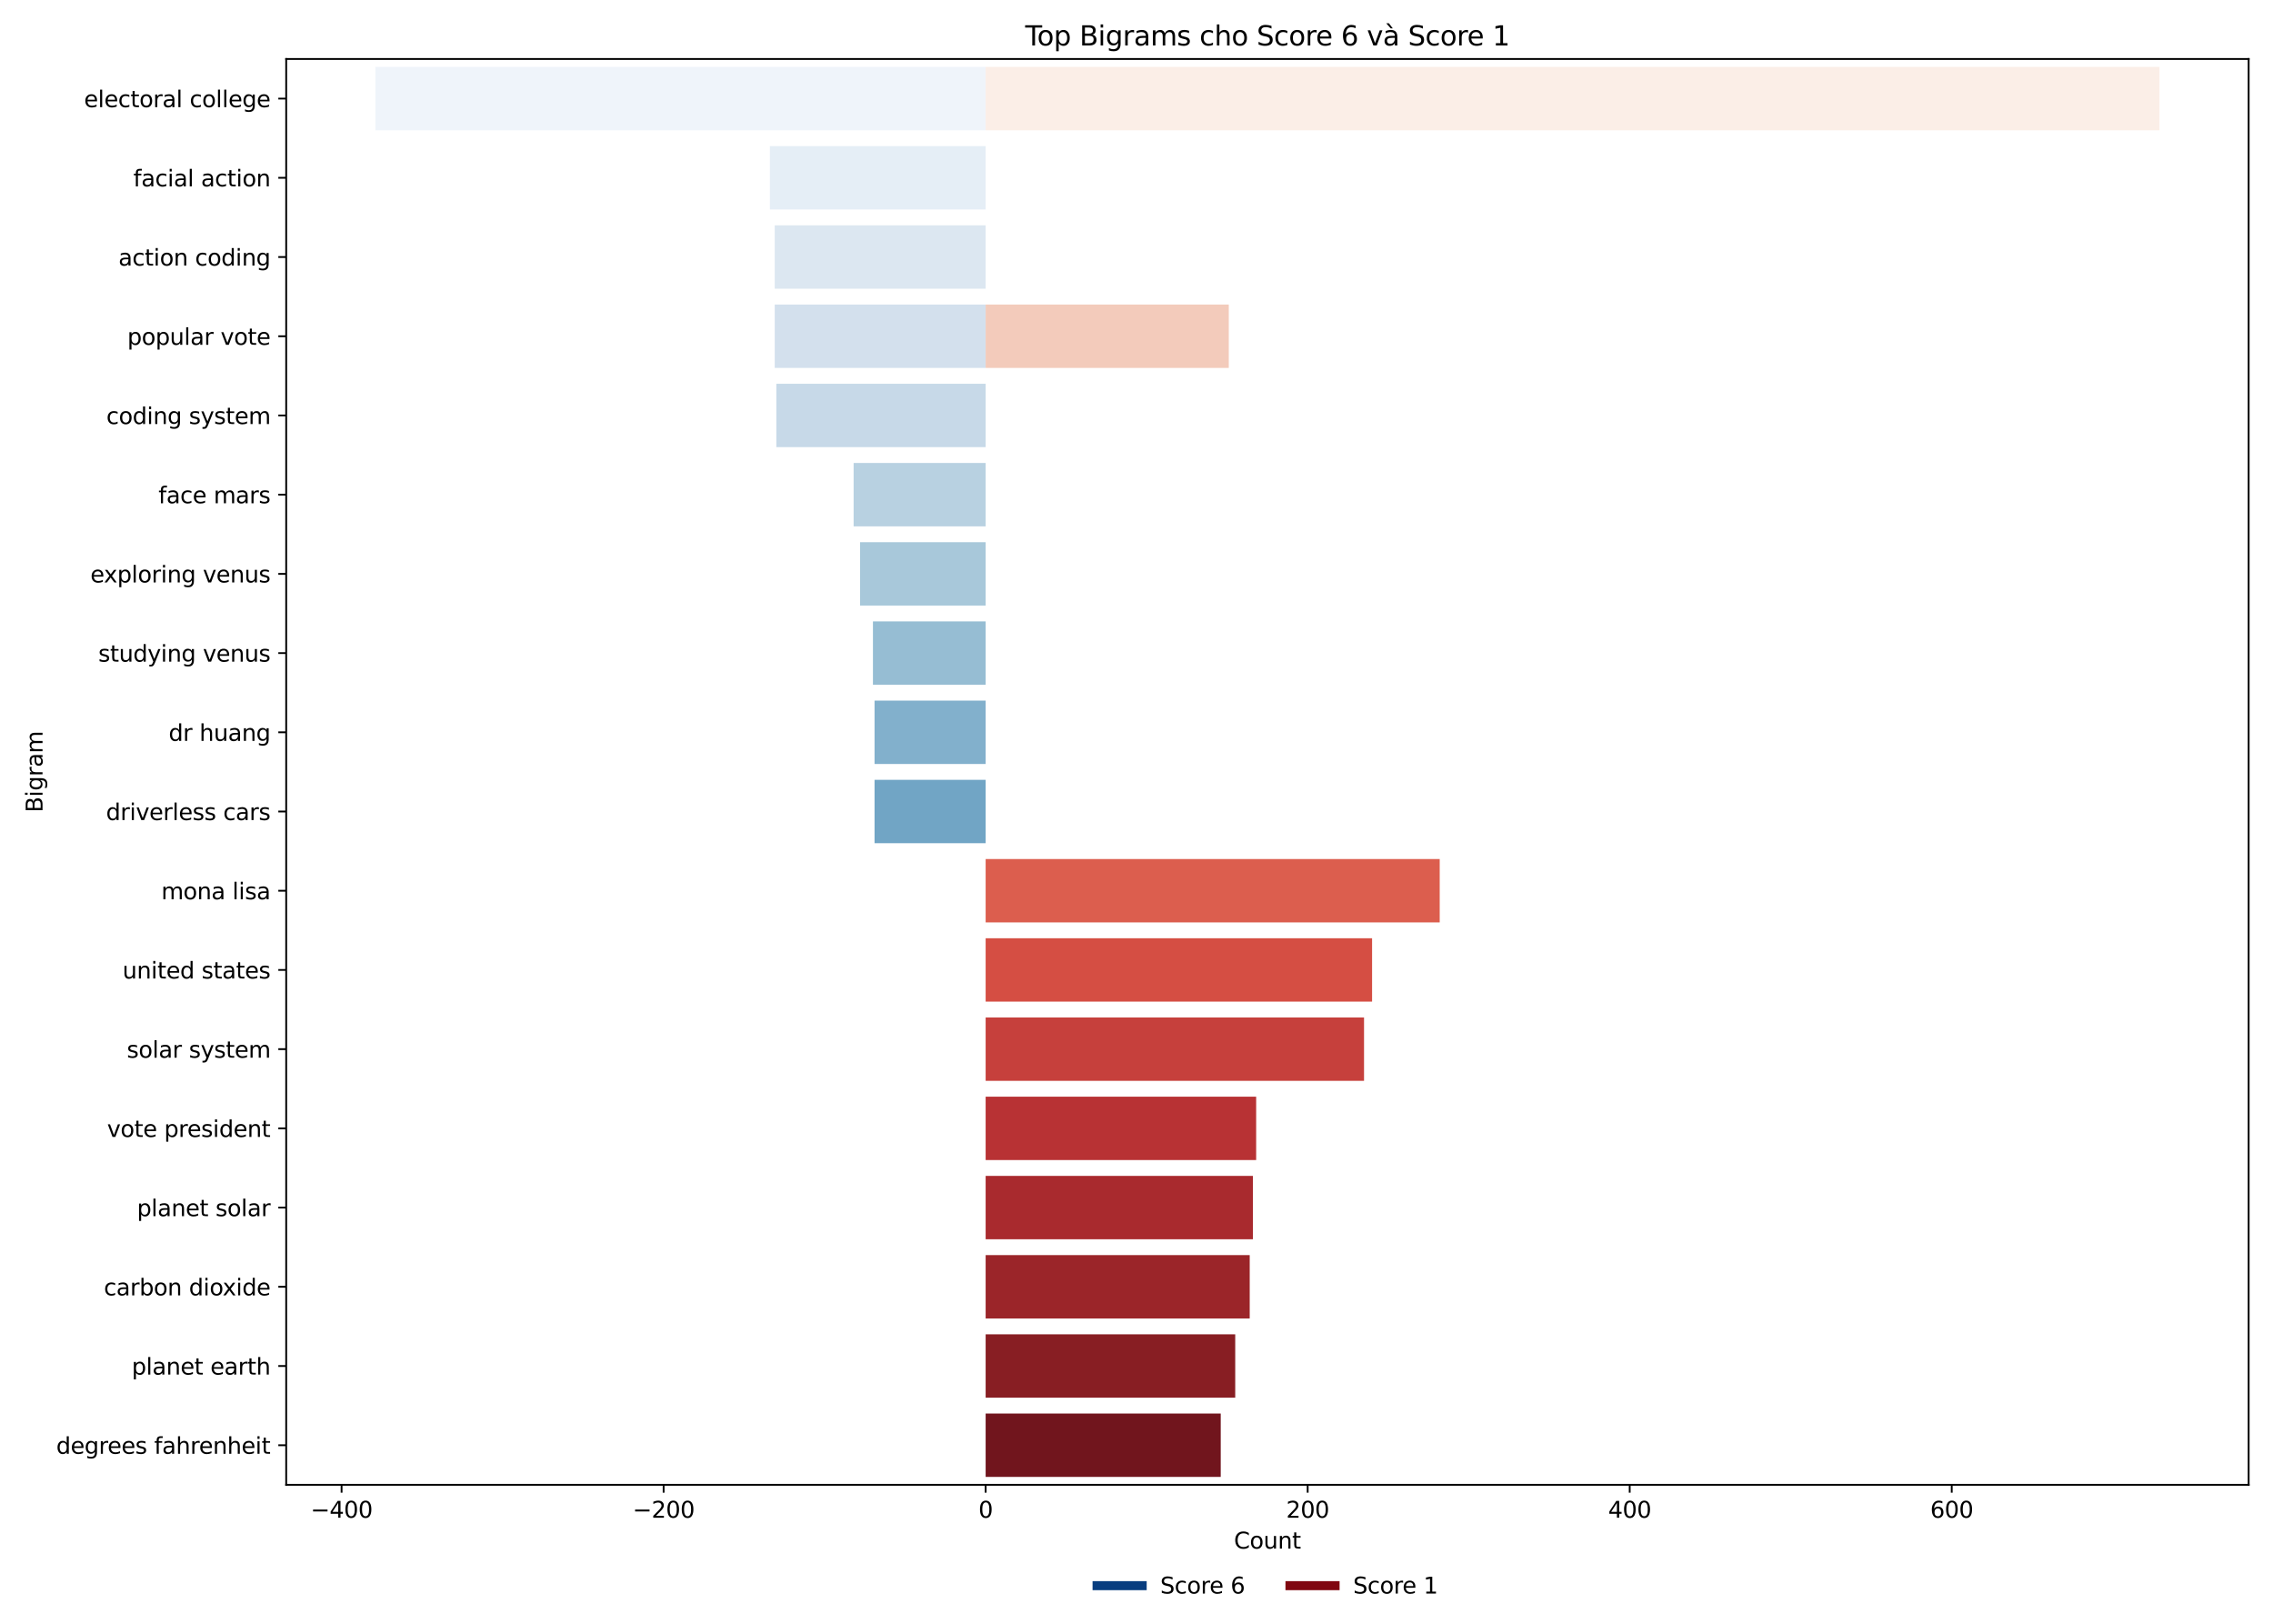 <?xml version="1.0" encoding="utf-8" standalone="no"?>
<!DOCTYPE svg PUBLIC "-//W3C//DTD SVG 1.1//EN"
  "http://www.w3.org/Graphics/SVG/1.1/DTD/svg11.dtd">
<svg xmlns:xlink="http://www.w3.org/1999/xlink" width="1008pt" height="720pt" viewBox="0 0 1008 720" xmlns="http://www.w3.org/2000/svg" version="1.1">
 <defs>
  <style type="text/css">*{stroke-linejoin: round; stroke-linecap: butt}</style>
 </defs>
 <g id="figure_1">
  <g id="patch_1">
   <path d="M 0 720 
L 1008 720 
L 1008 0 
L 0 0 
z
" style="fill: #ffffff"/>
  </g>
  <g id="axes_1">
   <g id="patch_2">
    <path d="M 126.92 658.4 
L 997.2 658.4 
L 997.2 26.16 
L 126.92 26.16 
z
" style="fill: #ffffff"/>
   </g>
   <g id="patch_3">
    <path d="M 437.102 29.672 
L 166.478 29.672 
L 166.478 57.772 
L 437.102 57.772 
z
" clip-path="url(#pb11a55e314)" style="fill: #eff4fa"/>
   </g>
   <g id="patch_4">
    <path d="M 437.102 64.797 
L 341.42 64.797 
L 341.42 92.896 
L 437.102 92.896 
z
" clip-path="url(#pb11a55e314)" style="fill: #e5eef6"/>
   </g>
   <g id="patch_5">
    <path d="M 437.102 99.921 
L 343.562 99.921 
L 343.562 128.021 
L 437.102 128.021 
z
" clip-path="url(#pb11a55e314)" style="fill: #dce7f1"/>
   </g>
   <g id="patch_6">
    <path d="M 437.102 135.046 
L 343.562 135.046 
L 343.562 163.145 
L 437.102 163.145 
z
" clip-path="url(#pb11a55e314)" style="fill: #d3e0ed"/>
   </g>
   <g id="patch_7">
    <path d="M 437.102 170.17 
L 344.276 170.17 
L 344.276 198.27 
L 437.102 198.27 
z
" clip-path="url(#pb11a55e314)" style="fill: #c7d9e8"/>
   </g>
   <g id="patch_8">
    <path d="M 437.102 205.295 
L 378.55 205.295 
L 378.55 233.394 
L 437.102 233.394 
z
" clip-path="url(#pb11a55e314)" style="fill: #b8d1e1"/>
   </g>
   <g id="patch_9">
    <path d="M 437.102 240.419 
L 381.406 240.419 
L 381.406 268.519 
L 437.102 268.519 
z
" clip-path="url(#pb11a55e314)" style="fill: #a8c8da"/>
   </g>
   <g id="patch_10">
    <path d="M 437.102 275.544 
L 387.119 275.544 
L 387.119 303.643 
L 437.102 303.643 
z
" clip-path="url(#pb11a55e314)" style="fill: #96bdd3"/>
   </g>
   <g id="patch_11">
    <path d="M 437.102 310.668 
L 387.833 310.668 
L 387.833 338.768 
L 437.102 338.768 
z
" clip-path="url(#pb11a55e314)" style="fill: #82b0cc"/>
   </g>
   <g id="patch_12">
    <path d="M 437.102 345.792 
L 387.833 345.792 
L 387.833 373.892 
L 437.102 373.892 
z
" clip-path="url(#pb11a55e314)" style="fill: #71a5c5"/>
   </g>
   <g id="patch_13">
    <path d="M 437.102 380.917 
L 437.102 380.917 
L 437.102 409.016 
L 437.102 409.016 
z
" clip-path="url(#pb11a55e314)" style="fill: #6099bc"/>
   </g>
   <g id="patch_14">
    <path d="M 437.102 416.041 
L 437.102 416.041 
L 437.102 444.141 
L 437.102 444.141 
z
" clip-path="url(#pb11a55e314)" style="fill: #518db5"/>
   </g>
   <g id="patch_15">
    <path d="M 437.102 451.166 
L 437.102 451.166 
L 437.102 479.265 
L 437.102 479.265 
z
" clip-path="url(#pb11a55e314)" style="fill: #437fac"/>
   </g>
   <g id="patch_16">
    <path d="M 437.102 486.29 
L 437.102 486.29 
L 437.102 514.39 
L 437.102 514.39 
z
" clip-path="url(#pb11a55e314)" style="fill: #3773a4"/>
   </g>
   <g id="patch_17">
    <path d="M 437.102 521.415 
L 437.102 521.415 
L 437.102 549.514 
L 437.102 549.514 
z
" clip-path="url(#pb11a55e314)" style="fill: #2b659a"/>
   </g>
   <g id="patch_18">
    <path d="M 437.102 556.539 
L 437.102 556.539 
L 437.102 584.639 
L 437.102 584.639 
z
" clip-path="url(#pb11a55e314)" style="fill: #215990"/>
   </g>
   <g id="patch_19">
    <path d="M 437.102 591.664 
L 437.102 591.664 
L 437.102 619.763 
L 437.102 619.763 
z
" clip-path="url(#pb11a55e314)" style="fill: #194c82"/>
   </g>
   <g id="patch_20">
    <path d="M 437.102 626.788 
L 437.102 626.788 
L 437.102 654.888 
L 437.102 654.888 
z
" clip-path="url(#pb11a55e314)" style="fill: #173f70"/>
   </g>
   <g id="patch_21">
    <path d="M 437.102 29.672 
L 957.642 29.672 
L 957.642 57.772 
L 437.102 57.772 
z
" clip-path="url(#pb11a55e314)" style="fill: #fbeee7"/>
   </g>
   <g id="patch_22">
    <path d="M 437.102 64.797 
L 437.102 64.797 
L 437.102 92.896 
L 437.102 92.896 
z
" clip-path="url(#pb11a55e314)" style="fill: #f9e6dc"/>
   </g>
   <g id="patch_23">
    <path d="M 437.102 99.921 
L 437.102 99.921 
L 437.102 128.021 
L 437.102 128.021 
z
" clip-path="url(#pb11a55e314)" style="fill: #f6d9cd"/>
   </g>
   <g id="patch_24">
    <path d="M 437.102 135.046 
L 544.923 135.046 
L 544.923 163.145 
L 437.102 163.145 
z
" clip-path="url(#pb11a55e314)" style="fill: #f3cbbb"/>
   </g>
   <g id="patch_25">
    <path d="M 437.102 170.17 
L 437.102 170.17 
L 437.102 198.27 
L 437.102 198.27 
z
" clip-path="url(#pb11a55e314)" style="fill: #f0bca8"/>
   </g>
   <g id="patch_26">
    <path d="M 437.102 205.295 
L 437.102 205.295 
L 437.102 233.394 
L 437.102 233.394 
z
" clip-path="url(#pb11a55e314)" style="fill: #eead97"/>
   </g>
   <g id="patch_27">
    <path d="M 437.102 240.419 
L 437.102 240.419 
L 437.102 268.519 
L 437.102 268.519 
z
" clip-path="url(#pb11a55e314)" style="fill: #eb9d85"/>
   </g>
   <g id="patch_28">
    <path d="M 437.102 275.544 
L 437.102 275.544 
L 437.102 303.643 
L 437.102 303.643 
z
" clip-path="url(#pb11a55e314)" style="fill: #e98f77"/>
   </g>
   <g id="patch_29">
    <path d="M 437.102 310.668 
L 437.102 310.668 
L 437.102 338.768 
L 437.102 338.768 
z
" clip-path="url(#pb11a55e314)" style="fill: #e67f67"/>
   </g>
   <g id="patch_30">
    <path d="M 437.102 345.792 
L 437.102 345.792 
L 437.102 373.892 
L 437.102 373.892 
z
" clip-path="url(#pb11a55e314)" style="fill: #e2705a"/>
   </g>
   <g id="patch_31">
    <path d="M 437.102 380.917 
L 638.463 380.917 
L 638.463 409.016 
L 437.102 409.016 
z
" clip-path="url(#pb11a55e314)" style="fill: #dc5e4e"/>
   </g>
   <g id="patch_32">
    <path d="M 437.102 416.041 
L 608.473 416.041 
L 608.473 444.141 
L 437.102 444.141 
z
" clip-path="url(#pb11a55e314)" style="fill: #d54e43"/>
   </g>
   <g id="patch_33">
    <path d="M 437.102 451.166 
L 604.903 451.166 
L 604.903 479.265 
L 437.102 479.265 
z
" clip-path="url(#pb11a55e314)" style="fill: #c6403c"/>
   </g>
   <g id="patch_34">
    <path d="M 437.102 486.29 
L 557.062 486.29 
L 557.062 514.39 
L 437.102 514.39 
z
" clip-path="url(#pb11a55e314)" style="fill: #b83234"/>
   </g>
   <g id="patch_35">
    <path d="M 437.102 521.415 
L 555.634 521.415 
L 555.634 549.514 
L 437.102 549.514 
z
" clip-path="url(#pb11a55e314)" style="fill: #a92a2e"/>
   </g>
   <g id="patch_36">
    <path d="M 437.102 556.539 
L 554.205 556.539 
L 554.205 584.639 
L 437.102 584.639 
z
" clip-path="url(#pb11a55e314)" style="fill: #9b2529"/>
   </g>
   <g id="patch_37">
    <path d="M 437.102 591.664 
L 547.779 591.664 
L 547.779 619.763 
L 437.102 619.763 
z
" clip-path="url(#pb11a55e314)" style="fill: #881e23"/>
   </g>
   <g id="patch_38">
    <path d="M 437.102 626.788 
L 541.353 626.788 
L 541.353 654.888 
L 437.102 654.888 
z
" clip-path="url(#pb11a55e314)" style="fill: #71151d"/>
   </g>
   <g id="matplotlib.axis_1">
    <g id="xtick_1">
     <g id="line2d_1">
      <defs>
       <path id="mc80fe17e19" d="M 0 0 
L 0 3.5 
" style="stroke: #000000; stroke-width: 0.8"/>
      </defs>
      <g>
       <use xlink:href="#mc80fe17e19" x="151.483" y="658.4" style="stroke: #000000; stroke-width: 0.8"/>
      </g>
     </g>
     <g id="text_1">
      <!-- −400 -->
      <g transform="translate(137.75 672.998) scale(0.1 -0.1)">
       <defs>
        <path id="DejaVuSans-2212" d="M 678 2272 
L 4684 2272 
L 4684 1741 
L 678 1741 
L 678 2272 
z
" transform="scale(0.016)"/>
        <path id="DejaVuSans-34" d="M 2419 4116 
L 825 1625 
L 2419 1625 
L 2419 4116 
z
M 2253 4666 
L 3047 4666 
L 3047 1625 
L 3713 1625 
L 3713 1100 
L 3047 1100 
L 3047 0 
L 2419 0 
L 2419 1100 
L 313 1100 
L 313 1709 
L 2253 4666 
z
" transform="scale(0.016)"/>
        <path id="DejaVuSans-30" d="M 2034 4250 
Q 1547 4250 1301 3770 
Q 1056 3291 1056 2328 
Q 1056 1369 1301 889 
Q 1547 409 2034 409 
Q 2525 409 2770 889 
Q 3016 1369 3016 2328 
Q 3016 3291 2770 3770 
Q 2525 4250 2034 4250 
z
M 2034 4750 
Q 2819 4750 3233 4129 
Q 3647 3509 3647 2328 
Q 3647 1150 3233 529 
Q 2819 -91 2034 -91 
Q 1250 -91 836 529 
Q 422 1150 422 2328 
Q 422 3509 836 4129 
Q 1250 4750 2034 4750 
z
" transform="scale(0.016)"/>
       </defs>
       <use xlink:href="#DejaVuSans-2212"/>
       <use xlink:href="#DejaVuSans-34" x="83.789"/>
       <use xlink:href="#DejaVuSans-30" x="147.412"/>
       <use xlink:href="#DejaVuSans-30" x="211.035"/>
      </g>
     </g>
    </g>
    <g id="xtick_2">
     <g id="line2d_2">
      <g>
       <use xlink:href="#mc80fe17e19" x="294.293" y="658.4" style="stroke: #000000; stroke-width: 0.8"/>
      </g>
     </g>
     <g id="text_2">
      <!-- −200 -->
      <g transform="translate(280.559 672.998) scale(0.1 -0.1)">
       <defs>
        <path id="DejaVuSans-32" d="M 1228 531 
L 3431 531 
L 3431 0 
L 469 0 
L 469 531 
Q 828 903 1448 1529 
Q 2069 2156 2228 2338 
Q 2531 2678 2651 2914 
Q 2772 3150 2772 3378 
Q 2772 3750 2511 3984 
Q 2250 4219 1831 4219 
Q 1534 4219 1204 4116 
Q 875 4013 500 3803 
L 500 4441 
Q 881 4594 1212 4672 
Q 1544 4750 1819 4750 
Q 2544 4750 2975 4387 
Q 3406 4025 3406 3419 
Q 3406 3131 3298 2873 
Q 3191 2616 2906 2266 
Q 2828 2175 2409 1742 
Q 1991 1309 1228 531 
z
" transform="scale(0.016)"/>
       </defs>
       <use xlink:href="#DejaVuSans-2212"/>
       <use xlink:href="#DejaVuSans-32" x="83.789"/>
       <use xlink:href="#DejaVuSans-30" x="147.412"/>
       <use xlink:href="#DejaVuSans-30" x="211.035"/>
      </g>
     </g>
    </g>
    <g id="xtick_3">
     <g id="line2d_3">
      <g>
       <use xlink:href="#mc80fe17e19" x="437.102" y="658.4" style="stroke: #000000; stroke-width: 0.8"/>
      </g>
     </g>
     <g id="text_3">
      <!-- 0 -->
      <g transform="translate(433.921 672.998) scale(0.1 -0.1)">
       <use xlink:href="#DejaVuSans-30"/>
      </g>
     </g>
    </g>
    <g id="xtick_4">
     <g id="line2d_4">
      <g>
       <use xlink:href="#mc80fe17e19" x="579.911" y="658.4" style="stroke: #000000; stroke-width: 0.8"/>
      </g>
     </g>
     <g id="text_4">
      <!-- 200 -->
      <g transform="translate(570.367 672.998) scale(0.1 -0.1)">
       <use xlink:href="#DejaVuSans-32"/>
       <use xlink:href="#DejaVuSans-30" x="63.623"/>
       <use xlink:href="#DejaVuSans-30" x="127.246"/>
      </g>
     </g>
    </g>
    <g id="xtick_5">
     <g id="line2d_5">
      <g>
       <use xlink:href="#mc80fe17e19" x="722.72" y="658.4" style="stroke: #000000; stroke-width: 0.8"/>
      </g>
     </g>
     <g id="text_5">
      <!-- 400 -->
      <g transform="translate(713.177 672.998) scale(0.1 -0.1)">
       <use xlink:href="#DejaVuSans-34"/>
       <use xlink:href="#DejaVuSans-30" x="63.623"/>
       <use xlink:href="#DejaVuSans-30" x="127.246"/>
      </g>
     </g>
    </g>
    <g id="xtick_6">
     <g id="line2d_6">
      <g>
       <use xlink:href="#mc80fe17e19" x="865.53" y="658.4" style="stroke: #000000; stroke-width: 0.8"/>
      </g>
     </g>
     <g id="text_6">
      <!-- 600 -->
      <g transform="translate(855.986 672.998) scale(0.1 -0.1)">
       <defs>
        <path id="DejaVuSans-36" d="M 2113 2584 
Q 1688 2584 1439 2293 
Q 1191 2003 1191 1497 
Q 1191 994 1439 701 
Q 1688 409 2113 409 
Q 2538 409 2786 701 
Q 3034 994 3034 1497 
Q 3034 2003 2786 2293 
Q 2538 2584 2113 2584 
z
M 3366 4563 
L 3366 3988 
Q 3128 4100 2886 4159 
Q 2644 4219 2406 4219 
Q 1781 4219 1451 3797 
Q 1122 3375 1075 2522 
Q 1259 2794 1537 2939 
Q 1816 3084 2150 3084 
Q 2853 3084 3261 2657 
Q 3669 2231 3669 1497 
Q 3669 778 3244 343 
Q 2819 -91 2113 -91 
Q 1303 -91 875 529 
Q 447 1150 447 2328 
Q 447 3434 972 4092 
Q 1497 4750 2381 4750 
Q 2619 4750 2861 4703 
Q 3103 4656 3366 4563 
z
" transform="scale(0.016)"/>
       </defs>
       <use xlink:href="#DejaVuSans-36"/>
       <use xlink:href="#DejaVuSans-30" x="63.623"/>
       <use xlink:href="#DejaVuSans-30" x="127.246"/>
      </g>
     </g>
    </g>
    <g id="text_7">
     <!-- Count -->
     <g transform="translate(547.212 686.677) scale(0.1 -0.1)">
      <defs>
       <path id="DejaVuSans-43" d="M 4122 4306 
L 4122 3641 
Q 3803 3938 3442 4084 
Q 3081 4231 2675 4231 
Q 1875 4231 1450 3742 
Q 1025 3253 1025 2328 
Q 1025 1406 1450 917 
Q 1875 428 2675 428 
Q 3081 428 3442 575 
Q 3803 722 4122 1019 
L 4122 359 
Q 3791 134 3420 21 
Q 3050 -91 2638 -91 
Q 1578 -91 968 557 
Q 359 1206 359 2328 
Q 359 3453 968 4101 
Q 1578 4750 2638 4750 
Q 3056 4750 3426 4639 
Q 3797 4528 4122 4306 
z
" transform="scale(0.016)"/>
       <path id="DejaVuSans-6f" d="M 1959 3097 
Q 1497 3097 1228 2736 
Q 959 2375 959 1747 
Q 959 1119 1226 758 
Q 1494 397 1959 397 
Q 2419 397 2687 759 
Q 2956 1122 2956 1747 
Q 2956 2369 2687 2733 
Q 2419 3097 1959 3097 
z
M 1959 3584 
Q 2709 3584 3137 3096 
Q 3566 2609 3566 1747 
Q 3566 888 3137 398 
Q 2709 -91 1959 -91 
Q 1206 -91 779 398 
Q 353 888 353 1747 
Q 353 2609 779 3096 
Q 1206 3584 1959 3584 
z
" transform="scale(0.016)"/>
       <path id="DejaVuSans-75" d="M 544 1381 
L 544 3500 
L 1119 3500 
L 1119 1403 
Q 1119 906 1312 657 
Q 1506 409 1894 409 
Q 2359 409 2629 706 
Q 2900 1003 2900 1516 
L 2900 3500 
L 3475 3500 
L 3475 0 
L 2900 0 
L 2900 538 
Q 2691 219 2414 64 
Q 2138 -91 1772 -91 
Q 1169 -91 856 284 
Q 544 659 544 1381 
z
M 1991 3584 
L 1991 3584 
z
" transform="scale(0.016)"/>
       <path id="DejaVuSans-6e" d="M 3513 2113 
L 3513 0 
L 2938 0 
L 2938 2094 
Q 2938 2591 2744 2837 
Q 2550 3084 2163 3084 
Q 1697 3084 1428 2787 
Q 1159 2491 1159 1978 
L 1159 0 
L 581 0 
L 581 3500 
L 1159 3500 
L 1159 2956 
Q 1366 3272 1645 3428 
Q 1925 3584 2291 3584 
Q 2894 3584 3203 3211 
Q 3513 2838 3513 2113 
z
" transform="scale(0.016)"/>
       <path id="DejaVuSans-74" d="M 1172 4494 
L 1172 3500 
L 2356 3500 
L 2356 3053 
L 1172 3053 
L 1172 1153 
Q 1172 725 1289 603 
Q 1406 481 1766 481 
L 2356 481 
L 2356 0 
L 1766 0 
Q 1100 0 847 248 
Q 594 497 594 1153 
L 594 3053 
L 172 3053 
L 172 3500 
L 594 3500 
L 594 4494 
L 1172 4494 
z
" transform="scale(0.016)"/>
      </defs>
      <use xlink:href="#DejaVuSans-43"/>
      <use xlink:href="#DejaVuSans-6f" x="69.824"/>
      <use xlink:href="#DejaVuSans-75" x="131.006"/>
      <use xlink:href="#DejaVuSans-6e" x="194.385"/>
      <use xlink:href="#DejaVuSans-74" x="257.764"/>
     </g>
    </g>
   </g>
   <g id="matplotlib.axis_2">
    <g id="ytick_1">
     <g id="line2d_7">
      <defs>
       <path id="meb2aa427a7" d="M 0 0 
L -3.5 0 
" style="stroke: #000000; stroke-width: 0.8"/>
      </defs>
      <g>
       <use xlink:href="#meb2aa427a7" x="126.92" y="43.722" style="stroke: #000000; stroke-width: 0.8"/>
      </g>
     </g>
     <g id="text_8">
      <!-- electoral college -->
      <g transform="translate(37.275 47.521) scale(0.1 -0.1)">
       <defs>
        <path id="DejaVuSans-65" d="M 3597 1894 
L 3597 1613 
L 953 1613 
Q 991 1019 1311 708 
Q 1631 397 2203 397 
Q 2534 397 2845 478 
Q 3156 559 3463 722 
L 3463 178 
Q 3153 47 2828 -22 
Q 2503 -91 2169 -91 
Q 1331 -91 842 396 
Q 353 884 353 1716 
Q 353 2575 817 3079 
Q 1281 3584 2069 3584 
Q 2775 3584 3186 3129 
Q 3597 2675 3597 1894 
z
M 3022 2063 
Q 3016 2534 2758 2815 
Q 2500 3097 2075 3097 
Q 1594 3097 1305 2825 
Q 1016 2553 972 2059 
L 3022 2063 
z
" transform="scale(0.016)"/>
        <path id="DejaVuSans-6c" d="M 603 4863 
L 1178 4863 
L 1178 0 
L 603 0 
L 603 4863 
z
" transform="scale(0.016)"/>
        <path id="DejaVuSans-63" d="M 3122 3366 
L 3122 2828 
Q 2878 2963 2633 3030 
Q 2388 3097 2138 3097 
Q 1578 3097 1268 2742 
Q 959 2388 959 1747 
Q 959 1106 1268 751 
Q 1578 397 2138 397 
Q 2388 397 2633 464 
Q 2878 531 3122 666 
L 3122 134 
Q 2881 22 2623 -34 
Q 2366 -91 2075 -91 
Q 1284 -91 818 406 
Q 353 903 353 1747 
Q 353 2603 823 3093 
Q 1294 3584 2113 3584 
Q 2378 3584 2631 3529 
Q 2884 3475 3122 3366 
z
" transform="scale(0.016)"/>
        <path id="DejaVuSans-72" d="M 2631 2963 
Q 2534 3019 2420 3045 
Q 2306 3072 2169 3072 
Q 1681 3072 1420 2755 
Q 1159 2438 1159 1844 
L 1159 0 
L 581 0 
L 581 3500 
L 1159 3500 
L 1159 2956 
Q 1341 3275 1631 3429 
Q 1922 3584 2338 3584 
Q 2397 3584 2469 3576 
Q 2541 3569 2628 3553 
L 2631 2963 
z
" transform="scale(0.016)"/>
        <path id="DejaVuSans-61" d="M 2194 1759 
Q 1497 1759 1228 1600 
Q 959 1441 959 1056 
Q 959 750 1161 570 
Q 1363 391 1709 391 
Q 2188 391 2477 730 
Q 2766 1069 2766 1631 
L 2766 1759 
L 2194 1759 
z
M 3341 1997 
L 3341 0 
L 2766 0 
L 2766 531 
Q 2569 213 2275 61 
Q 1981 -91 1556 -91 
Q 1019 -91 701 211 
Q 384 513 384 1019 
Q 384 1609 779 1909 
Q 1175 2209 1959 2209 
L 2766 2209 
L 2766 2266 
Q 2766 2663 2505 2880 
Q 2244 3097 1772 3097 
Q 1472 3097 1187 3025 
Q 903 2953 641 2809 
L 641 3341 
Q 956 3463 1253 3523 
Q 1550 3584 1831 3584 
Q 2591 3584 2966 3190 
Q 3341 2797 3341 1997 
z
" transform="scale(0.016)"/>
        <path id="DejaVuSans-20" transform="scale(0.016)"/>
        <path id="DejaVuSans-67" d="M 2906 1791 
Q 2906 2416 2648 2759 
Q 2391 3103 1925 3103 
Q 1463 3103 1205 2759 
Q 947 2416 947 1791 
Q 947 1169 1205 825 
Q 1463 481 1925 481 
Q 2391 481 2648 825 
Q 2906 1169 2906 1791 
z
M 3481 434 
Q 3481 -459 3084 -895 
Q 2688 -1331 1869 -1331 
Q 1566 -1331 1297 -1286 
Q 1028 -1241 775 -1147 
L 775 -588 
Q 1028 -725 1275 -790 
Q 1522 -856 1778 -856 
Q 2344 -856 2625 -561 
Q 2906 -266 2906 331 
L 2906 616 
Q 2728 306 2450 153 
Q 2172 0 1784 0 
Q 1141 0 747 490 
Q 353 981 353 1791 
Q 353 2603 747 3093 
Q 1141 3584 1784 3584 
Q 2172 3584 2450 3431 
Q 2728 3278 2906 2969 
L 2906 3500 
L 3481 3500 
L 3481 434 
z
" transform="scale(0.016)"/>
       </defs>
       <use xlink:href="#DejaVuSans-65"/>
       <use xlink:href="#DejaVuSans-6c" x="61.523"/>
       <use xlink:href="#DejaVuSans-65" x="89.307"/>
       <use xlink:href="#DejaVuSans-63" x="150.83"/>
       <use xlink:href="#DejaVuSans-74" x="205.811"/>
       <use xlink:href="#DejaVuSans-6f" x="245.02"/>
       <use xlink:href="#DejaVuSans-72" x="306.201"/>
       <use xlink:href="#DejaVuSans-61" x="347.314"/>
       <use xlink:href="#DejaVuSans-6c" x="408.594"/>
       <use xlink:href="#DejaVuSans-20" x="436.377"/>
       <use xlink:href="#DejaVuSans-63" x="468.164"/>
       <use xlink:href="#DejaVuSans-6f" x="523.145"/>
       <use xlink:href="#DejaVuSans-6c" x="584.326"/>
       <use xlink:href="#DejaVuSans-6c" x="612.109"/>
       <use xlink:href="#DejaVuSans-65" x="639.893"/>
       <use xlink:href="#DejaVuSans-67" x="701.416"/>
       <use xlink:href="#DejaVuSans-65" x="764.893"/>
      </g>
     </g>
    </g>
    <g id="ytick_2">
     <g id="line2d_8">
      <g>
       <use xlink:href="#meb2aa427a7" x="126.92" y="78.847" style="stroke: #000000; stroke-width: 0.8"/>
      </g>
     </g>
     <g id="text_9">
      <!-- facial action -->
      <g transform="translate(59.129 82.646) scale(0.1 -0.1)">
       <defs>
        <path id="DejaVuSans-66" d="M 2375 4863 
L 2375 4384 
L 1825 4384 
Q 1516 4384 1395 4259 
Q 1275 4134 1275 3809 
L 1275 3500 
L 2222 3500 
L 2222 3053 
L 1275 3053 
L 1275 0 
L 697 0 
L 697 3053 
L 147 3053 
L 147 3500 
L 697 3500 
L 697 3744 
Q 697 4328 969 4595 
Q 1241 4863 1831 4863 
L 2375 4863 
z
" transform="scale(0.016)"/>
        <path id="DejaVuSans-69" d="M 603 3500 
L 1178 3500 
L 1178 0 
L 603 0 
L 603 3500 
z
M 603 4863 
L 1178 4863 
L 1178 4134 
L 603 4134 
L 603 4863 
z
" transform="scale(0.016)"/>
       </defs>
       <use xlink:href="#DejaVuSans-66"/>
       <use xlink:href="#DejaVuSans-61" x="35.205"/>
       <use xlink:href="#DejaVuSans-63" x="96.484"/>
       <use xlink:href="#DejaVuSans-69" x="151.465"/>
       <use xlink:href="#DejaVuSans-61" x="179.248"/>
       <use xlink:href="#DejaVuSans-6c" x="240.527"/>
       <use xlink:href="#DejaVuSans-20" x="268.311"/>
       <use xlink:href="#DejaVuSans-61" x="300.098"/>
       <use xlink:href="#DejaVuSans-63" x="361.377"/>
       <use xlink:href="#DejaVuSans-74" x="416.357"/>
       <use xlink:href="#DejaVuSans-69" x="455.566"/>
       <use xlink:href="#DejaVuSans-6f" x="483.35"/>
       <use xlink:href="#DejaVuSans-6e" x="544.531"/>
      </g>
     </g>
    </g>
    <g id="ytick_3">
     <g id="line2d_9">
      <g>
       <use xlink:href="#meb2aa427a7" x="126.92" y="113.971" style="stroke: #000000; stroke-width: 0.8"/>
      </g>
     </g>
     <g id="text_10">
      <!-- action coding -->
      <g transform="translate(52.531 117.77) scale(0.1 -0.1)">
       <defs>
        <path id="DejaVuSans-64" d="M 2906 2969 
L 2906 4863 
L 3481 4863 
L 3481 0 
L 2906 0 
L 2906 525 
Q 2725 213 2448 61 
Q 2172 -91 1784 -91 
Q 1150 -91 751 415 
Q 353 922 353 1747 
Q 353 2572 751 3078 
Q 1150 3584 1784 3584 
Q 2172 3584 2448 3432 
Q 2725 3281 2906 2969 
z
M 947 1747 
Q 947 1113 1208 752 
Q 1469 391 1925 391 
Q 2381 391 2643 752 
Q 2906 1113 2906 1747 
Q 2906 2381 2643 2742 
Q 2381 3103 1925 3103 
Q 1469 3103 1208 2742 
Q 947 2381 947 1747 
z
" transform="scale(0.016)"/>
       </defs>
       <use xlink:href="#DejaVuSans-61"/>
       <use xlink:href="#DejaVuSans-63" x="61.279"/>
       <use xlink:href="#DejaVuSans-74" x="116.26"/>
       <use xlink:href="#DejaVuSans-69" x="155.469"/>
       <use xlink:href="#DejaVuSans-6f" x="183.252"/>
       <use xlink:href="#DejaVuSans-6e" x="244.434"/>
       <use xlink:href="#DejaVuSans-20" x="307.812"/>
       <use xlink:href="#DejaVuSans-63" x="339.6"/>
       <use xlink:href="#DejaVuSans-6f" x="394.58"/>
       <use xlink:href="#DejaVuSans-64" x="455.762"/>
       <use xlink:href="#DejaVuSans-69" x="519.238"/>
       <use xlink:href="#DejaVuSans-6e" x="547.021"/>
       <use xlink:href="#DejaVuSans-67" x="610.4"/>
      </g>
     </g>
    </g>
    <g id="ytick_4">
     <g id="line2d_10">
      <g>
       <use xlink:href="#meb2aa427a7" x="126.92" y="149.096" style="stroke: #000000; stroke-width: 0.8"/>
      </g>
     </g>
     <g id="text_11">
      <!-- popular vote -->
      <g transform="translate(56.461 152.895) scale(0.1 -0.1)">
       <defs>
        <path id="DejaVuSans-70" d="M 1159 525 
L 1159 -1331 
L 581 -1331 
L 581 3500 
L 1159 3500 
L 1159 2969 
Q 1341 3281 1617 3432 
Q 1894 3584 2278 3584 
Q 2916 3584 3314 3078 
Q 3713 2572 3713 1747 
Q 3713 922 3314 415 
Q 2916 -91 2278 -91 
Q 1894 -91 1617 61 
Q 1341 213 1159 525 
z
M 3116 1747 
Q 3116 2381 2855 2742 
Q 2594 3103 2138 3103 
Q 1681 3103 1420 2742 
Q 1159 2381 1159 1747 
Q 1159 1113 1420 752 
Q 1681 391 2138 391 
Q 2594 391 2855 752 
Q 3116 1113 3116 1747 
z
" transform="scale(0.016)"/>
        <path id="DejaVuSans-76" d="M 191 3500 
L 800 3500 
L 1894 563 
L 2988 3500 
L 3597 3500 
L 2284 0 
L 1503 0 
L 191 3500 
z
" transform="scale(0.016)"/>
       </defs>
       <use xlink:href="#DejaVuSans-70"/>
       <use xlink:href="#DejaVuSans-6f" x="63.477"/>
       <use xlink:href="#DejaVuSans-70" x="124.658"/>
       <use xlink:href="#DejaVuSans-75" x="188.135"/>
       <use xlink:href="#DejaVuSans-6c" x="251.514"/>
       <use xlink:href="#DejaVuSans-61" x="279.297"/>
       <use xlink:href="#DejaVuSans-72" x="340.576"/>
       <use xlink:href="#DejaVuSans-20" x="381.689"/>
       <use xlink:href="#DejaVuSans-76" x="413.477"/>
       <use xlink:href="#DejaVuSans-6f" x="472.656"/>
       <use xlink:href="#DejaVuSans-74" x="533.838"/>
       <use xlink:href="#DejaVuSans-65" x="573.047"/>
      </g>
     </g>
    </g>
    <g id="ytick_5">
     <g id="line2d_11">
      <g>
       <use xlink:href="#meb2aa427a7" x="126.92" y="184.22" style="stroke: #000000; stroke-width: 0.8"/>
      </g>
     </g>
     <g id="text_12">
      <!-- coding system -->
      <g transform="translate(47.161 188.019) scale(0.1 -0.1)">
       <defs>
        <path id="DejaVuSans-73" d="M 2834 3397 
L 2834 2853 
Q 2591 2978 2328 3040 
Q 2066 3103 1784 3103 
Q 1356 3103 1142 2972 
Q 928 2841 928 2578 
Q 928 2378 1081 2264 
Q 1234 2150 1697 2047 
L 1894 2003 
Q 2506 1872 2764 1633 
Q 3022 1394 3022 966 
Q 3022 478 2636 193 
Q 2250 -91 1575 -91 
Q 1294 -91 989 -36 
Q 684 19 347 128 
L 347 722 
Q 666 556 975 473 
Q 1284 391 1588 391 
Q 1994 391 2212 530 
Q 2431 669 2431 922 
Q 2431 1156 2273 1281 
Q 2116 1406 1581 1522 
L 1381 1569 
Q 847 1681 609 1914 
Q 372 2147 372 2553 
Q 372 3047 722 3315 
Q 1072 3584 1716 3584 
Q 2034 3584 2315 3537 
Q 2597 3491 2834 3397 
z
" transform="scale(0.016)"/>
        <path id="DejaVuSans-79" d="M 2059 -325 
Q 1816 -950 1584 -1140 
Q 1353 -1331 966 -1331 
L 506 -1331 
L 506 -850 
L 844 -850 
Q 1081 -850 1212 -737 
Q 1344 -625 1503 -206 
L 1606 56 
L 191 3500 
L 800 3500 
L 1894 763 
L 2988 3500 
L 3597 3500 
L 2059 -325 
z
" transform="scale(0.016)"/>
        <path id="DejaVuSans-6d" d="M 3328 2828 
Q 3544 3216 3844 3400 
Q 4144 3584 4550 3584 
Q 5097 3584 5394 3201 
Q 5691 2819 5691 2113 
L 5691 0 
L 5113 0 
L 5113 2094 
Q 5113 2597 4934 2840 
Q 4756 3084 4391 3084 
Q 3944 3084 3684 2787 
Q 3425 2491 3425 1978 
L 3425 0 
L 2847 0 
L 2847 2094 
Q 2847 2600 2669 2842 
Q 2491 3084 2119 3084 
Q 1678 3084 1418 2786 
Q 1159 2488 1159 1978 
L 1159 0 
L 581 0 
L 581 3500 
L 1159 3500 
L 1159 2956 
Q 1356 3278 1631 3431 
Q 1906 3584 2284 3584 
Q 2666 3584 2933 3390 
Q 3200 3197 3328 2828 
z
" transform="scale(0.016)"/>
       </defs>
       <use xlink:href="#DejaVuSans-63"/>
       <use xlink:href="#DejaVuSans-6f" x="54.98"/>
       <use xlink:href="#DejaVuSans-64" x="116.162"/>
       <use xlink:href="#DejaVuSans-69" x="179.639"/>
       <use xlink:href="#DejaVuSans-6e" x="207.422"/>
       <use xlink:href="#DejaVuSans-67" x="270.801"/>
       <use xlink:href="#DejaVuSans-20" x="334.277"/>
       <use xlink:href="#DejaVuSans-73" x="366.064"/>
       <use xlink:href="#DejaVuSans-79" x="418.164"/>
       <use xlink:href="#DejaVuSans-73" x="477.344"/>
       <use xlink:href="#DejaVuSans-74" x="529.443"/>
       <use xlink:href="#DejaVuSans-65" x="568.652"/>
       <use xlink:href="#DejaVuSans-6d" x="630.176"/>
      </g>
     </g>
    </g>
    <g id="ytick_6">
     <g id="line2d_12">
      <g>
       <use xlink:href="#meb2aa427a7" x="126.92" y="219.344" style="stroke: #000000; stroke-width: 0.8"/>
      </g>
     </g>
     <g id="text_13">
      <!-- face mars -->
      <g transform="translate(70.253 223.144) scale(0.1 -0.1)">
       <use xlink:href="#DejaVuSans-66"/>
       <use xlink:href="#DejaVuSans-61" x="35.205"/>
       <use xlink:href="#DejaVuSans-63" x="96.484"/>
       <use xlink:href="#DejaVuSans-65" x="151.465"/>
       <use xlink:href="#DejaVuSans-20" x="212.988"/>
       <use xlink:href="#DejaVuSans-6d" x="244.775"/>
       <use xlink:href="#DejaVuSans-61" x="342.188"/>
       <use xlink:href="#DejaVuSans-72" x="403.467"/>
       <use xlink:href="#DejaVuSans-73" x="444.58"/>
      </g>
     </g>
    </g>
    <g id="ytick_7">
     <g id="line2d_13">
      <g>
       <use xlink:href="#meb2aa427a7" x="126.92" y="254.469" style="stroke: #000000; stroke-width: 0.8"/>
      </g>
     </g>
     <g id="text_14">
      <!-- exploring venus -->
      <g transform="translate(40.068 258.268) scale(0.1 -0.1)">
       <defs>
        <path id="DejaVuSans-78" d="M 3513 3500 
L 2247 1797 
L 3578 0 
L 2900 0 
L 1881 1375 
L 863 0 
L 184 0 
L 1544 1831 
L 300 3500 
L 978 3500 
L 1906 2253 
L 2834 3500 
L 3513 3500 
z
" transform="scale(0.016)"/>
       </defs>
       <use xlink:href="#DejaVuSans-65"/>
       <use xlink:href="#DejaVuSans-78" x="59.773"/>
       <use xlink:href="#DejaVuSans-70" x="118.953"/>
       <use xlink:href="#DejaVuSans-6c" x="182.43"/>
       <use xlink:href="#DejaVuSans-6f" x="210.213"/>
       <use xlink:href="#DejaVuSans-72" x="271.395"/>
       <use xlink:href="#DejaVuSans-69" x="312.508"/>
       <use xlink:href="#DejaVuSans-6e" x="340.291"/>
       <use xlink:href="#DejaVuSans-67" x="403.67"/>
       <use xlink:href="#DejaVuSans-20" x="467.146"/>
       <use xlink:href="#DejaVuSans-76" x="498.934"/>
       <use xlink:href="#DejaVuSans-65" x="558.113"/>
       <use xlink:href="#DejaVuSans-6e" x="619.637"/>
       <use xlink:href="#DejaVuSans-75" x="683.016"/>
       <use xlink:href="#DejaVuSans-73" x="746.395"/>
      </g>
     </g>
    </g>
    <g id="ytick_8">
     <g id="line2d_14">
      <g>
       <use xlink:href="#meb2aa427a7" x="126.92" y="289.593" style="stroke: #000000; stroke-width: 0.8"/>
      </g>
     </g>
     <g id="text_15">
      <!-- studying venus -->
      <g transform="translate(43.587 293.393) scale(0.1 -0.1)">
       <use xlink:href="#DejaVuSans-73"/>
       <use xlink:href="#DejaVuSans-74" x="52.1"/>
       <use xlink:href="#DejaVuSans-75" x="91.309"/>
       <use xlink:href="#DejaVuSans-64" x="154.688"/>
       <use xlink:href="#DejaVuSans-79" x="218.164"/>
       <use xlink:href="#DejaVuSans-69" x="277.344"/>
       <use xlink:href="#DejaVuSans-6e" x="305.127"/>
       <use xlink:href="#DejaVuSans-67" x="368.506"/>
       <use xlink:href="#DejaVuSans-20" x="431.982"/>
       <use xlink:href="#DejaVuSans-76" x="463.77"/>
       <use xlink:href="#DejaVuSans-65" x="522.949"/>
       <use xlink:href="#DejaVuSans-6e" x="584.473"/>
       <use xlink:href="#DejaVuSans-75" x="647.852"/>
       <use xlink:href="#DejaVuSans-73" x="711.23"/>
      </g>
     </g>
    </g>
    <g id="ytick_9">
     <g id="line2d_15">
      <g>
       <use xlink:href="#meb2aa427a7" x="126.92" y="324.718" style="stroke: #000000; stroke-width: 0.8"/>
      </g>
     </g>
     <g id="text_16">
      <!-- dr huang -->
      <g transform="translate(74.793 328.517) scale(0.1 -0.1)">
       <defs>
        <path id="DejaVuSans-68" d="M 3513 2113 
L 3513 0 
L 2938 0 
L 2938 2094 
Q 2938 2591 2744 2837 
Q 2550 3084 2163 3084 
Q 1697 3084 1428 2787 
Q 1159 2491 1159 1978 
L 1159 0 
L 581 0 
L 581 4863 
L 1159 4863 
L 1159 2956 
Q 1366 3272 1645 3428 
Q 1925 3584 2291 3584 
Q 2894 3584 3203 3211 
Q 3513 2838 3513 2113 
z
" transform="scale(0.016)"/>
       </defs>
       <use xlink:href="#DejaVuSans-64"/>
       <use xlink:href="#DejaVuSans-72" x="63.477"/>
       <use xlink:href="#DejaVuSans-20" x="104.59"/>
       <use xlink:href="#DejaVuSans-68" x="136.377"/>
       <use xlink:href="#DejaVuSans-75" x="199.756"/>
       <use xlink:href="#DejaVuSans-61" x="263.135"/>
       <use xlink:href="#DejaVuSans-6e" x="324.414"/>
       <use xlink:href="#DejaVuSans-67" x="387.793"/>
      </g>
     </g>
    </g>
    <g id="ytick_10">
     <g id="line2d_16">
      <g>
       <use xlink:href="#meb2aa427a7" x="126.92" y="359.842" style="stroke: #000000; stroke-width: 0.8"/>
      </g>
     </g>
     <g id="text_17">
      <!-- driverless cars -->
      <g transform="translate(47.025 363.641) scale(0.1 -0.1)">
       <use xlink:href="#DejaVuSans-64"/>
       <use xlink:href="#DejaVuSans-72" x="63.477"/>
       <use xlink:href="#DejaVuSans-69" x="104.59"/>
       <use xlink:href="#DejaVuSans-76" x="132.373"/>
       <use xlink:href="#DejaVuSans-65" x="191.553"/>
       <use xlink:href="#DejaVuSans-72" x="253.076"/>
       <use xlink:href="#DejaVuSans-6c" x="294.189"/>
       <use xlink:href="#DejaVuSans-65" x="321.973"/>
       <use xlink:href="#DejaVuSans-73" x="383.496"/>
       <use xlink:href="#DejaVuSans-73" x="435.596"/>
       <use xlink:href="#DejaVuSans-20" x="487.695"/>
       <use xlink:href="#DejaVuSans-63" x="519.482"/>
       <use xlink:href="#DejaVuSans-61" x="574.463"/>
       <use xlink:href="#DejaVuSans-72" x="635.742"/>
       <use xlink:href="#DejaVuSans-73" x="676.855"/>
      </g>
     </g>
    </g>
    <g id="ytick_11">
     <g id="line2d_17">
      <g>
       <use xlink:href="#meb2aa427a7" x="126.92" y="394.967" style="stroke: #000000; stroke-width: 0.8"/>
      </g>
     </g>
     <g id="text_18">
      <!-- mona lisa -->
      <g transform="translate(71.523 398.766) scale(0.1 -0.1)">
       <use xlink:href="#DejaVuSans-6d"/>
       <use xlink:href="#DejaVuSans-6f" x="97.412"/>
       <use xlink:href="#DejaVuSans-6e" x="158.594"/>
       <use xlink:href="#DejaVuSans-61" x="221.973"/>
       <use xlink:href="#DejaVuSans-20" x="283.252"/>
       <use xlink:href="#DejaVuSans-6c" x="315.039"/>
       <use xlink:href="#DejaVuSans-69" x="342.822"/>
       <use xlink:href="#DejaVuSans-73" x="370.605"/>
       <use xlink:href="#DejaVuSans-61" x="422.705"/>
      </g>
     </g>
    </g>
    <g id="ytick_12">
     <g id="line2d_18">
      <g>
       <use xlink:href="#meb2aa427a7" x="126.92" y="430.091" style="stroke: #000000; stroke-width: 0.8"/>
      </g>
     </g>
     <g id="text_19">
      <!-- united states -->
      <g transform="translate(54.326 433.89) scale(0.1 -0.1)">
       <use xlink:href="#DejaVuSans-75"/>
       <use xlink:href="#DejaVuSans-6e" x="63.379"/>
       <use xlink:href="#DejaVuSans-69" x="126.758"/>
       <use xlink:href="#DejaVuSans-74" x="154.541"/>
       <use xlink:href="#DejaVuSans-65" x="193.75"/>
       <use xlink:href="#DejaVuSans-64" x="255.273"/>
       <use xlink:href="#DejaVuSans-20" x="318.75"/>
       <use xlink:href="#DejaVuSans-73" x="350.537"/>
       <use xlink:href="#DejaVuSans-74" x="402.637"/>
       <use xlink:href="#DejaVuSans-61" x="441.846"/>
       <use xlink:href="#DejaVuSans-74" x="503.125"/>
       <use xlink:href="#DejaVuSans-65" x="542.334"/>
       <use xlink:href="#DejaVuSans-73" x="603.857"/>
      </g>
     </g>
    </g>
    <g id="ytick_13">
     <g id="line2d_19">
      <g>
       <use xlink:href="#meb2aa427a7" x="126.92" y="465.216" style="stroke: #000000; stroke-width: 0.8"/>
      </g>
     </g>
     <g id="text_20">
      <!-- solar system -->
      <g transform="translate(56.245 469.015) scale(0.1 -0.1)">
       <use xlink:href="#DejaVuSans-73"/>
       <use xlink:href="#DejaVuSans-6f" x="52.1"/>
       <use xlink:href="#DejaVuSans-6c" x="113.281"/>
       <use xlink:href="#DejaVuSans-61" x="141.064"/>
       <use xlink:href="#DejaVuSans-72" x="202.344"/>
       <use xlink:href="#DejaVuSans-20" x="243.457"/>
       <use xlink:href="#DejaVuSans-73" x="275.244"/>
       <use xlink:href="#DejaVuSans-79" x="327.344"/>
       <use xlink:href="#DejaVuSans-73" x="386.523"/>
       <use xlink:href="#DejaVuSans-74" x="438.623"/>
       <use xlink:href="#DejaVuSans-65" x="477.832"/>
       <use xlink:href="#DejaVuSans-6d" x="539.355"/>
      </g>
     </g>
    </g>
    <g id="ytick_14">
     <g id="line2d_20">
      <g>
       <use xlink:href="#meb2aa427a7" x="126.92" y="500.34" style="stroke: #000000; stroke-width: 0.8"/>
      </g>
     </g>
     <g id="text_21">
      <!-- vote president -->
      <g transform="translate(47.497 504.139) scale(0.1 -0.1)">
       <use xlink:href="#DejaVuSans-76"/>
       <use xlink:href="#DejaVuSans-6f" x="59.18"/>
       <use xlink:href="#DejaVuSans-74" x="120.361"/>
       <use xlink:href="#DejaVuSans-65" x="159.57"/>
       <use xlink:href="#DejaVuSans-20" x="221.094"/>
       <use xlink:href="#DejaVuSans-70" x="252.881"/>
       <use xlink:href="#DejaVuSans-72" x="316.357"/>
       <use xlink:href="#DejaVuSans-65" x="355.221"/>
       <use xlink:href="#DejaVuSans-73" x="416.744"/>
       <use xlink:href="#DejaVuSans-69" x="468.844"/>
       <use xlink:href="#DejaVuSans-64" x="496.627"/>
       <use xlink:href="#DejaVuSans-65" x="560.104"/>
       <use xlink:href="#DejaVuSans-6e" x="621.627"/>
       <use xlink:href="#DejaVuSans-74" x="685.006"/>
      </g>
     </g>
    </g>
    <g id="ytick_15">
     <g id="line2d_21">
      <g>
       <use xlink:href="#meb2aa427a7" x="126.92" y="535.464" style="stroke: #000000; stroke-width: 0.8"/>
      </g>
     </g>
     <g id="text_22">
      <!-- planet solar -->
      <g transform="translate(60.731 539.264) scale(0.1 -0.1)">
       <use xlink:href="#DejaVuSans-70"/>
       <use xlink:href="#DejaVuSans-6c" x="63.477"/>
       <use xlink:href="#DejaVuSans-61" x="91.26"/>
       <use xlink:href="#DejaVuSans-6e" x="152.539"/>
       <use xlink:href="#DejaVuSans-65" x="215.918"/>
       <use xlink:href="#DejaVuSans-74" x="277.441"/>
       <use xlink:href="#DejaVuSans-20" x="316.65"/>
       <use xlink:href="#DejaVuSans-73" x="348.438"/>
       <use xlink:href="#DejaVuSans-6f" x="400.537"/>
       <use xlink:href="#DejaVuSans-6c" x="461.719"/>
       <use xlink:href="#DejaVuSans-61" x="489.502"/>
       <use xlink:href="#DejaVuSans-72" x="550.781"/>
      </g>
     </g>
    </g>
    <g id="ytick_16">
     <g id="line2d_22">
      <g>
       <use xlink:href="#meb2aa427a7" x="126.92" y="570.589" style="stroke: #000000; stroke-width: 0.8"/>
      </g>
     </g>
     <g id="text_23">
      <!-- carbon dioxide -->
      <g transform="translate(46.068 574.388) scale(0.1 -0.1)">
       <defs>
        <path id="DejaVuSans-62" d="M 3116 1747 
Q 3116 2381 2855 2742 
Q 2594 3103 2138 3103 
Q 1681 3103 1420 2742 
Q 1159 2381 1159 1747 
Q 1159 1113 1420 752 
Q 1681 391 2138 391 
Q 2594 391 2855 752 
Q 3116 1113 3116 1747 
z
M 1159 2969 
Q 1341 3281 1617 3432 
Q 1894 3584 2278 3584 
Q 2916 3584 3314 3078 
Q 3713 2572 3713 1747 
Q 3713 922 3314 415 
Q 2916 -91 2278 -91 
Q 1894 -91 1617 61 
Q 1341 213 1159 525 
L 1159 0 
L 581 0 
L 581 4863 
L 1159 4863 
L 1159 2969 
z
" transform="scale(0.016)"/>
       </defs>
       <use xlink:href="#DejaVuSans-63"/>
       <use xlink:href="#DejaVuSans-61" x="54.98"/>
       <use xlink:href="#DejaVuSans-72" x="116.26"/>
       <use xlink:href="#DejaVuSans-62" x="157.373"/>
       <use xlink:href="#DejaVuSans-6f" x="220.85"/>
       <use xlink:href="#DejaVuSans-6e" x="282.031"/>
       <use xlink:href="#DejaVuSans-20" x="345.41"/>
       <use xlink:href="#DejaVuSans-64" x="377.197"/>
       <use xlink:href="#DejaVuSans-69" x="440.674"/>
       <use xlink:href="#DejaVuSans-6f" x="468.457"/>
       <use xlink:href="#DejaVuSans-78" x="526.514"/>
       <use xlink:href="#DejaVuSans-69" x="585.693"/>
       <use xlink:href="#DejaVuSans-64" x="613.477"/>
       <use xlink:href="#DejaVuSans-65" x="676.953"/>
      </g>
     </g>
    </g>
    <g id="ytick_17">
     <g id="line2d_23">
      <g>
       <use xlink:href="#meb2aa427a7" x="126.92" y="605.713" style="stroke: #000000; stroke-width: 0.8"/>
      </g>
     </g>
     <g id="text_24">
      <!-- planet earth -->
      <g transform="translate(58.426 609.513) scale(0.1 -0.1)">
       <use xlink:href="#DejaVuSans-70"/>
       <use xlink:href="#DejaVuSans-6c" x="63.477"/>
       <use xlink:href="#DejaVuSans-61" x="91.26"/>
       <use xlink:href="#DejaVuSans-6e" x="152.539"/>
       <use xlink:href="#DejaVuSans-65" x="215.918"/>
       <use xlink:href="#DejaVuSans-74" x="277.441"/>
       <use xlink:href="#DejaVuSans-20" x="316.65"/>
       <use xlink:href="#DejaVuSans-65" x="348.438"/>
       <use xlink:href="#DejaVuSans-61" x="409.961"/>
       <use xlink:href="#DejaVuSans-72" x="471.24"/>
       <use xlink:href="#DejaVuSans-74" x="512.354"/>
       <use xlink:href="#DejaVuSans-68" x="551.562"/>
      </g>
     </g>
    </g>
    <g id="ytick_18">
     <g id="line2d_24">
      <g>
       <use xlink:href="#meb2aa427a7" x="126.92" y="640.838" style="stroke: #000000; stroke-width: 0.8"/>
      </g>
     </g>
     <g id="text_25">
      <!-- degrees fahrenheit -->
      <g transform="translate(24.939 644.637) scale(0.1 -0.1)">
       <use xlink:href="#DejaVuSans-64"/>
       <use xlink:href="#DejaVuSans-65" x="63.477"/>
       <use xlink:href="#DejaVuSans-67" x="125"/>
       <use xlink:href="#DejaVuSans-72" x="188.477"/>
       <use xlink:href="#DejaVuSans-65" x="227.34"/>
       <use xlink:href="#DejaVuSans-65" x="288.863"/>
       <use xlink:href="#DejaVuSans-73" x="350.387"/>
       <use xlink:href="#DejaVuSans-20" x="402.486"/>
       <use xlink:href="#DejaVuSans-66" x="434.273"/>
       <use xlink:href="#DejaVuSans-61" x="469.479"/>
       <use xlink:href="#DejaVuSans-68" x="530.758"/>
       <use xlink:href="#DejaVuSans-72" x="594.137"/>
       <use xlink:href="#DejaVuSans-65" x="633"/>
       <use xlink:href="#DejaVuSans-6e" x="694.523"/>
       <use xlink:href="#DejaVuSans-68" x="757.902"/>
       <use xlink:href="#DejaVuSans-65" x="821.281"/>
       <use xlink:href="#DejaVuSans-69" x="882.805"/>
       <use xlink:href="#DejaVuSans-74" x="910.588"/>
      </g>
     </g>
    </g>
    <g id="text_26">
     <!-- Bigram -->
     <g transform="translate(18.859 360.264) rotate(-90) scale(0.1 -0.1)">
      <defs>
       <path id="DejaVuSans-42" d="M 1259 2228 
L 1259 519 
L 2272 519 
Q 2781 519 3026 730 
Q 3272 941 3272 1375 
Q 3272 1813 3026 2020 
Q 2781 2228 2272 2228 
L 1259 2228 
z
M 1259 4147 
L 1259 2741 
L 2194 2741 
Q 2656 2741 2882 2914 
Q 3109 3088 3109 3444 
Q 3109 3797 2882 3972 
Q 2656 4147 2194 4147 
L 1259 4147 
z
M 628 4666 
L 2241 4666 
Q 2963 4666 3353 4366 
Q 3744 4066 3744 3513 
Q 3744 3084 3544 2831 
Q 3344 2578 2956 2516 
Q 3422 2416 3680 2098 
Q 3938 1781 3938 1306 
Q 3938 681 3513 340 
Q 3088 0 2303 0 
L 628 0 
L 628 4666 
z
" transform="scale(0.016)"/>
      </defs>
      <use xlink:href="#DejaVuSans-42"/>
      <use xlink:href="#DejaVuSans-69" x="68.604"/>
      <use xlink:href="#DejaVuSans-67" x="96.387"/>
      <use xlink:href="#DejaVuSans-72" x="159.863"/>
      <use xlink:href="#DejaVuSans-61" x="200.977"/>
      <use xlink:href="#DejaVuSans-6d" x="262.256"/>
     </g>
    </g>
   </g>
   <g id="line2d_25">
    <path clip-path="url(#pb11a55e314)" style="fill: none; stroke: #424242; stroke-width: 2.25; stroke-linecap: square"/>
   </g>
   <g id="line2d_26">
    <path clip-path="url(#pb11a55e314)" style="fill: none; stroke: #424242; stroke-width: 2.25; stroke-linecap: square"/>
   </g>
   <g id="line2d_27">
    <path clip-path="url(#pb11a55e314)" style="fill: none; stroke: #424242; stroke-width: 2.25; stroke-linecap: square"/>
   </g>
   <g id="line2d_28">
    <path clip-path="url(#pb11a55e314)" style="fill: none; stroke: #424242; stroke-width: 2.25; stroke-linecap: square"/>
   </g>
   <g id="line2d_29">
    <path clip-path="url(#pb11a55e314)" style="fill: none; stroke: #424242; stroke-width: 2.25; stroke-linecap: square"/>
   </g>
   <g id="line2d_30">
    <path clip-path="url(#pb11a55e314)" style="fill: none; stroke: #424242; stroke-width: 2.25; stroke-linecap: square"/>
   </g>
   <g id="line2d_31">
    <path clip-path="url(#pb11a55e314)" style="fill: none; stroke: #424242; stroke-width: 2.25; stroke-linecap: square"/>
   </g>
   <g id="line2d_32">
    <path clip-path="url(#pb11a55e314)" style="fill: none; stroke: #424242; stroke-width: 2.25; stroke-linecap: square"/>
   </g>
   <g id="line2d_33">
    <path clip-path="url(#pb11a55e314)" style="fill: none; stroke: #424242; stroke-width: 2.25; stroke-linecap: square"/>
   </g>
   <g id="line2d_34">
    <path clip-path="url(#pb11a55e314)" style="fill: none; stroke: #424242; stroke-width: 2.25; stroke-linecap: square"/>
   </g>
   <g id="line2d_35">
    <path clip-path="url(#pb11a55e314)" style="fill: none; stroke: #424242; stroke-width: 2.25; stroke-linecap: square"/>
   </g>
   <g id="line2d_36">
    <path clip-path="url(#pb11a55e314)" style="fill: none; stroke: #424242; stroke-width: 2.25; stroke-linecap: square"/>
   </g>
   <g id="line2d_37">
    <path clip-path="url(#pb11a55e314)" style="fill: none; stroke: #424242; stroke-width: 2.25; stroke-linecap: square"/>
   </g>
   <g id="line2d_38">
    <path clip-path="url(#pb11a55e314)" style="fill: none; stroke: #424242; stroke-width: 2.25; stroke-linecap: square"/>
   </g>
   <g id="line2d_39">
    <path clip-path="url(#pb11a55e314)" style="fill: none; stroke: #424242; stroke-width: 2.25; stroke-linecap: square"/>
   </g>
   <g id="line2d_40">
    <path clip-path="url(#pb11a55e314)" style="fill: none; stroke: #424242; stroke-width: 2.25; stroke-linecap: square"/>
   </g>
   <g id="line2d_41">
    <path clip-path="url(#pb11a55e314)" style="fill: none; stroke: #424242; stroke-width: 2.25; stroke-linecap: square"/>
   </g>
   <g id="line2d_42">
    <path clip-path="url(#pb11a55e314)" style="fill: none; stroke: #424242; stroke-width: 2.25; stroke-linecap: square"/>
   </g>
   <g id="line2d_43">
    <path clip-path="url(#pb11a55e314)" style="fill: none; stroke: #424242; stroke-width: 2.25; stroke-linecap: square"/>
   </g>
   <g id="line2d_44">
    <path clip-path="url(#pb11a55e314)" style="fill: none; stroke: #424242; stroke-width: 2.25; stroke-linecap: square"/>
   </g>
   <g id="line2d_45">
    <path clip-path="url(#pb11a55e314)" style="fill: none; stroke: #424242; stroke-width: 2.25; stroke-linecap: square"/>
   </g>
   <g id="line2d_46">
    <path clip-path="url(#pb11a55e314)" style="fill: none; stroke: #424242; stroke-width: 2.25; stroke-linecap: square"/>
   </g>
   <g id="line2d_47">
    <path clip-path="url(#pb11a55e314)" style="fill: none; stroke: #424242; stroke-width: 2.25; stroke-linecap: square"/>
   </g>
   <g id="line2d_48">
    <path clip-path="url(#pb11a55e314)" style="fill: none; stroke: #424242; stroke-width: 2.25; stroke-linecap: square"/>
   </g>
   <g id="line2d_49">
    <path clip-path="url(#pb11a55e314)" style="fill: none; stroke: #424242; stroke-width: 2.25; stroke-linecap: square"/>
   </g>
   <g id="line2d_50">
    <path clip-path="url(#pb11a55e314)" style="fill: none; stroke: #424242; stroke-width: 2.25; stroke-linecap: square"/>
   </g>
   <g id="line2d_51">
    <path clip-path="url(#pb11a55e314)" style="fill: none; stroke: #424242; stroke-width: 2.25; stroke-linecap: square"/>
   </g>
   <g id="line2d_52">
    <path clip-path="url(#pb11a55e314)" style="fill: none; stroke: #424242; stroke-width: 2.25; stroke-linecap: square"/>
   </g>
   <g id="line2d_53">
    <path clip-path="url(#pb11a55e314)" style="fill: none; stroke: #424242; stroke-width: 2.25; stroke-linecap: square"/>
   </g>
   <g id="line2d_54">
    <path clip-path="url(#pb11a55e314)" style="fill: none; stroke: #424242; stroke-width: 2.25; stroke-linecap: square"/>
   </g>
   <g id="line2d_55">
    <path clip-path="url(#pb11a55e314)" style="fill: none; stroke: #424242; stroke-width: 2.25; stroke-linecap: square"/>
   </g>
   <g id="line2d_56">
    <path clip-path="url(#pb11a55e314)" style="fill: none; stroke: #424242; stroke-width: 2.25; stroke-linecap: square"/>
   </g>
   <g id="line2d_57">
    <path clip-path="url(#pb11a55e314)" style="fill: none; stroke: #424242; stroke-width: 2.25; stroke-linecap: square"/>
   </g>
   <g id="line2d_58">
    <path clip-path="url(#pb11a55e314)" style="fill: none; stroke: #424242; stroke-width: 2.25; stroke-linecap: square"/>
   </g>
   <g id="line2d_59">
    <path clip-path="url(#pb11a55e314)" style="fill: none; stroke: #424242; stroke-width: 2.25; stroke-linecap: square"/>
   </g>
   <g id="line2d_60">
    <path clip-path="url(#pb11a55e314)" style="fill: none; stroke: #424242; stroke-width: 2.25; stroke-linecap: square"/>
   </g>
   <g id="patch_39">
    <path d="M 126.92 658.4 
L 126.92 26.16 
" style="fill: none; stroke: #000000; stroke-width: 0.8; stroke-linejoin: miter; stroke-linecap: square"/>
   </g>
   <g id="patch_40">
    <path d="M 997.2 658.4 
L 997.2 26.16 
" style="fill: none; stroke: #000000; stroke-width: 0.8; stroke-linejoin: miter; stroke-linecap: square"/>
   </g>
   <g id="patch_41">
    <path d="M 126.92 658.4 
L 997.2 658.4 
" style="fill: none; stroke: #000000; stroke-width: 0.8; stroke-linejoin: miter; stroke-linecap: square"/>
   </g>
   <g id="patch_42">
    <path d="M 126.92 26.16 
L 997.2 26.16 
" style="fill: none; stroke: #000000; stroke-width: 0.8; stroke-linejoin: miter; stroke-linecap: square"/>
   </g>
   <g id="text_27">
    <!-- Top Bigrams cho Score 6 và Score 1 -->
    <g transform="translate(454.639 20.16) scale(0.12 -0.12)">
     <defs>
      <path id="DejaVuSans-54" d="M -19 4666 
L 3928 4666 
L 3928 4134 
L 2272 4134 
L 2272 0 
L 1638 0 
L 1638 4134 
L -19 4134 
L -19 4666 
z
" transform="scale(0.016)"/>
      <path id="DejaVuSans-53" d="M 3425 4513 
L 3425 3897 
Q 3066 4069 2747 4153 
Q 2428 4238 2131 4238 
Q 1616 4238 1336 4038 
Q 1056 3838 1056 3469 
Q 1056 3159 1242 3001 
Q 1428 2844 1947 2747 
L 2328 2669 
Q 3034 2534 3370 2195 
Q 3706 1856 3706 1288 
Q 3706 609 3251 259 
Q 2797 -91 1919 -91 
Q 1588 -91 1214 -16 
Q 841 59 441 206 
L 441 856 
Q 825 641 1194 531 
Q 1563 422 1919 422 
Q 2459 422 2753 634 
Q 3047 847 3047 1241 
Q 3047 1584 2836 1778 
Q 2625 1972 2144 2069 
L 1759 2144 
Q 1053 2284 737 2584 
Q 422 2884 422 3419 
Q 422 4038 858 4394 
Q 1294 4750 2059 4750 
Q 2388 4750 2728 4690 
Q 3069 4631 3425 4513 
z
" transform="scale(0.016)"/>
      <path id="DejaVuSans-e0" d="M 2194 1759 
Q 1497 1759 1228 1600 
Q 959 1441 959 1056 
Q 959 750 1161 570 
Q 1363 391 1709 391 
Q 2188 391 2477 730 
Q 2766 1069 2766 1631 
L 2766 1759 
L 2194 1759 
z
M 3341 1997 
L 3341 0 
L 2766 0 
L 2766 531 
Q 2569 213 2275 61 
Q 1981 -91 1556 -91 
Q 1019 -91 701 211 
Q 384 513 384 1019 
Q 384 1609 779 1909 
Q 1175 2209 1959 2209 
L 2766 2209 
L 2766 2266 
Q 2766 2663 2505 2880 
Q 2244 3097 1772 3097 
Q 1472 3097 1187 3025 
Q 903 2953 641 2809 
L 641 3341 
Q 956 3463 1253 3523 
Q 1550 3584 1831 3584 
Q 2591 3584 2966 3190 
Q 3341 2797 3341 1997 
z
M 1403 5119 
L 2284 3950 
L 1806 3950 
L 788 5119 
L 1403 5119 
z
" transform="scale(0.016)"/>
      <path id="DejaVuSans-31" d="M 794 531 
L 1825 531 
L 1825 4091 
L 703 3866 
L 703 4441 
L 1819 4666 
L 2450 4666 
L 2450 531 
L 3481 531 
L 3481 0 
L 794 0 
L 794 531 
z
" transform="scale(0.016)"/>
     </defs>
     <use xlink:href="#DejaVuSans-54"/>
     <use xlink:href="#DejaVuSans-6f" x="44.084"/>
     <use xlink:href="#DejaVuSans-70" x="105.266"/>
     <use xlink:href="#DejaVuSans-20" x="168.742"/>
     <use xlink:href="#DejaVuSans-42" x="200.529"/>
     <use xlink:href="#DejaVuSans-69" x="269.133"/>
     <use xlink:href="#DejaVuSans-67" x="296.916"/>
     <use xlink:href="#DejaVuSans-72" x="360.393"/>
     <use xlink:href="#DejaVuSans-61" x="401.506"/>
     <use xlink:href="#DejaVuSans-6d" x="462.785"/>
     <use xlink:href="#DejaVuSans-73" x="560.197"/>
     <use xlink:href="#DejaVuSans-20" x="612.297"/>
     <use xlink:href="#DejaVuSans-63" x="644.084"/>
     <use xlink:href="#DejaVuSans-68" x="699.064"/>
     <use xlink:href="#DejaVuSans-6f" x="762.443"/>
     <use xlink:href="#DejaVuSans-20" x="823.625"/>
     <use xlink:href="#DejaVuSans-53" x="855.412"/>
     <use xlink:href="#DejaVuSans-63" x="918.889"/>
     <use xlink:href="#DejaVuSans-6f" x="973.869"/>
     <use xlink:href="#DejaVuSans-72" x="1035.051"/>
     <use xlink:href="#DejaVuSans-65" x="1073.914"/>
     <use xlink:href="#DejaVuSans-20" x="1135.438"/>
     <use xlink:href="#DejaVuSans-36" x="1167.225"/>
     <use xlink:href="#DejaVuSans-20" x="1230.848"/>
     <use xlink:href="#DejaVuSans-76" x="1262.635"/>
     <use xlink:href="#DejaVuSans-e0" x="1321.814"/>
     <use xlink:href="#DejaVuSans-20" x="1383.094"/>
     <use xlink:href="#DejaVuSans-53" x="1414.881"/>
     <use xlink:href="#DejaVuSans-63" x="1478.357"/>
     <use xlink:href="#DejaVuSans-6f" x="1533.338"/>
     <use xlink:href="#DejaVuSans-72" x="1594.52"/>
     <use xlink:href="#DejaVuSans-65" x="1633.383"/>
     <use xlink:href="#DejaVuSans-20" x="1694.906"/>
     <use xlink:href="#DejaVuSans-31" x="1726.693"/>
    </g>
   </g>
   <g id="legend_1">
    <g id="line2d_61">
     <path d="M 486.515 703.11 
L 496.515 703.11 
L 506.515 703.11 
" style="fill: none; stroke: #083d7f; stroke-width: 4; stroke-linecap: square"/>
    </g>
    <g id="text_28">
     <!-- Score 6 -->
     <g transform="translate(514.515 706.61) scale(0.1 -0.1)">
      <use xlink:href="#DejaVuSans-53"/>
      <use xlink:href="#DejaVuSans-63" x="63.477"/>
      <use xlink:href="#DejaVuSans-6f" x="118.457"/>
      <use xlink:href="#DejaVuSans-72" x="179.639"/>
      <use xlink:href="#DejaVuSans-65" x="218.502"/>
      <use xlink:href="#DejaVuSans-20" x="280.025"/>
      <use xlink:href="#DejaVuSans-36" x="311.812"/>
     </g>
    </g>
    <g id="line2d_62">
     <path d="M 572.06 703.11 
L 582.06 703.11 
L 592.06 703.11 
" style="fill: none; stroke: #800610; stroke-width: 4; stroke-linecap: square"/>
    </g>
    <g id="text_29">
     <!-- Score 1 -->
     <g transform="translate(600.06 706.61) scale(0.1 -0.1)">
      <use xlink:href="#DejaVuSans-53"/>
      <use xlink:href="#DejaVuSans-63" x="63.477"/>
      <use xlink:href="#DejaVuSans-6f" x="118.457"/>
      <use xlink:href="#DejaVuSans-72" x="179.639"/>
      <use xlink:href="#DejaVuSans-65" x="218.502"/>
      <use xlink:href="#DejaVuSans-20" x="280.025"/>
      <use xlink:href="#DejaVuSans-31" x="311.812"/>
     </g>
    </g>
   </g>
  </g>
 </g>
 <defs>
  <clipPath id="pb11a55e314">
   <rect x="126.92" y="26.16" width="870.28" height="632.24"/>
  </clipPath>
 </defs>
</svg>
